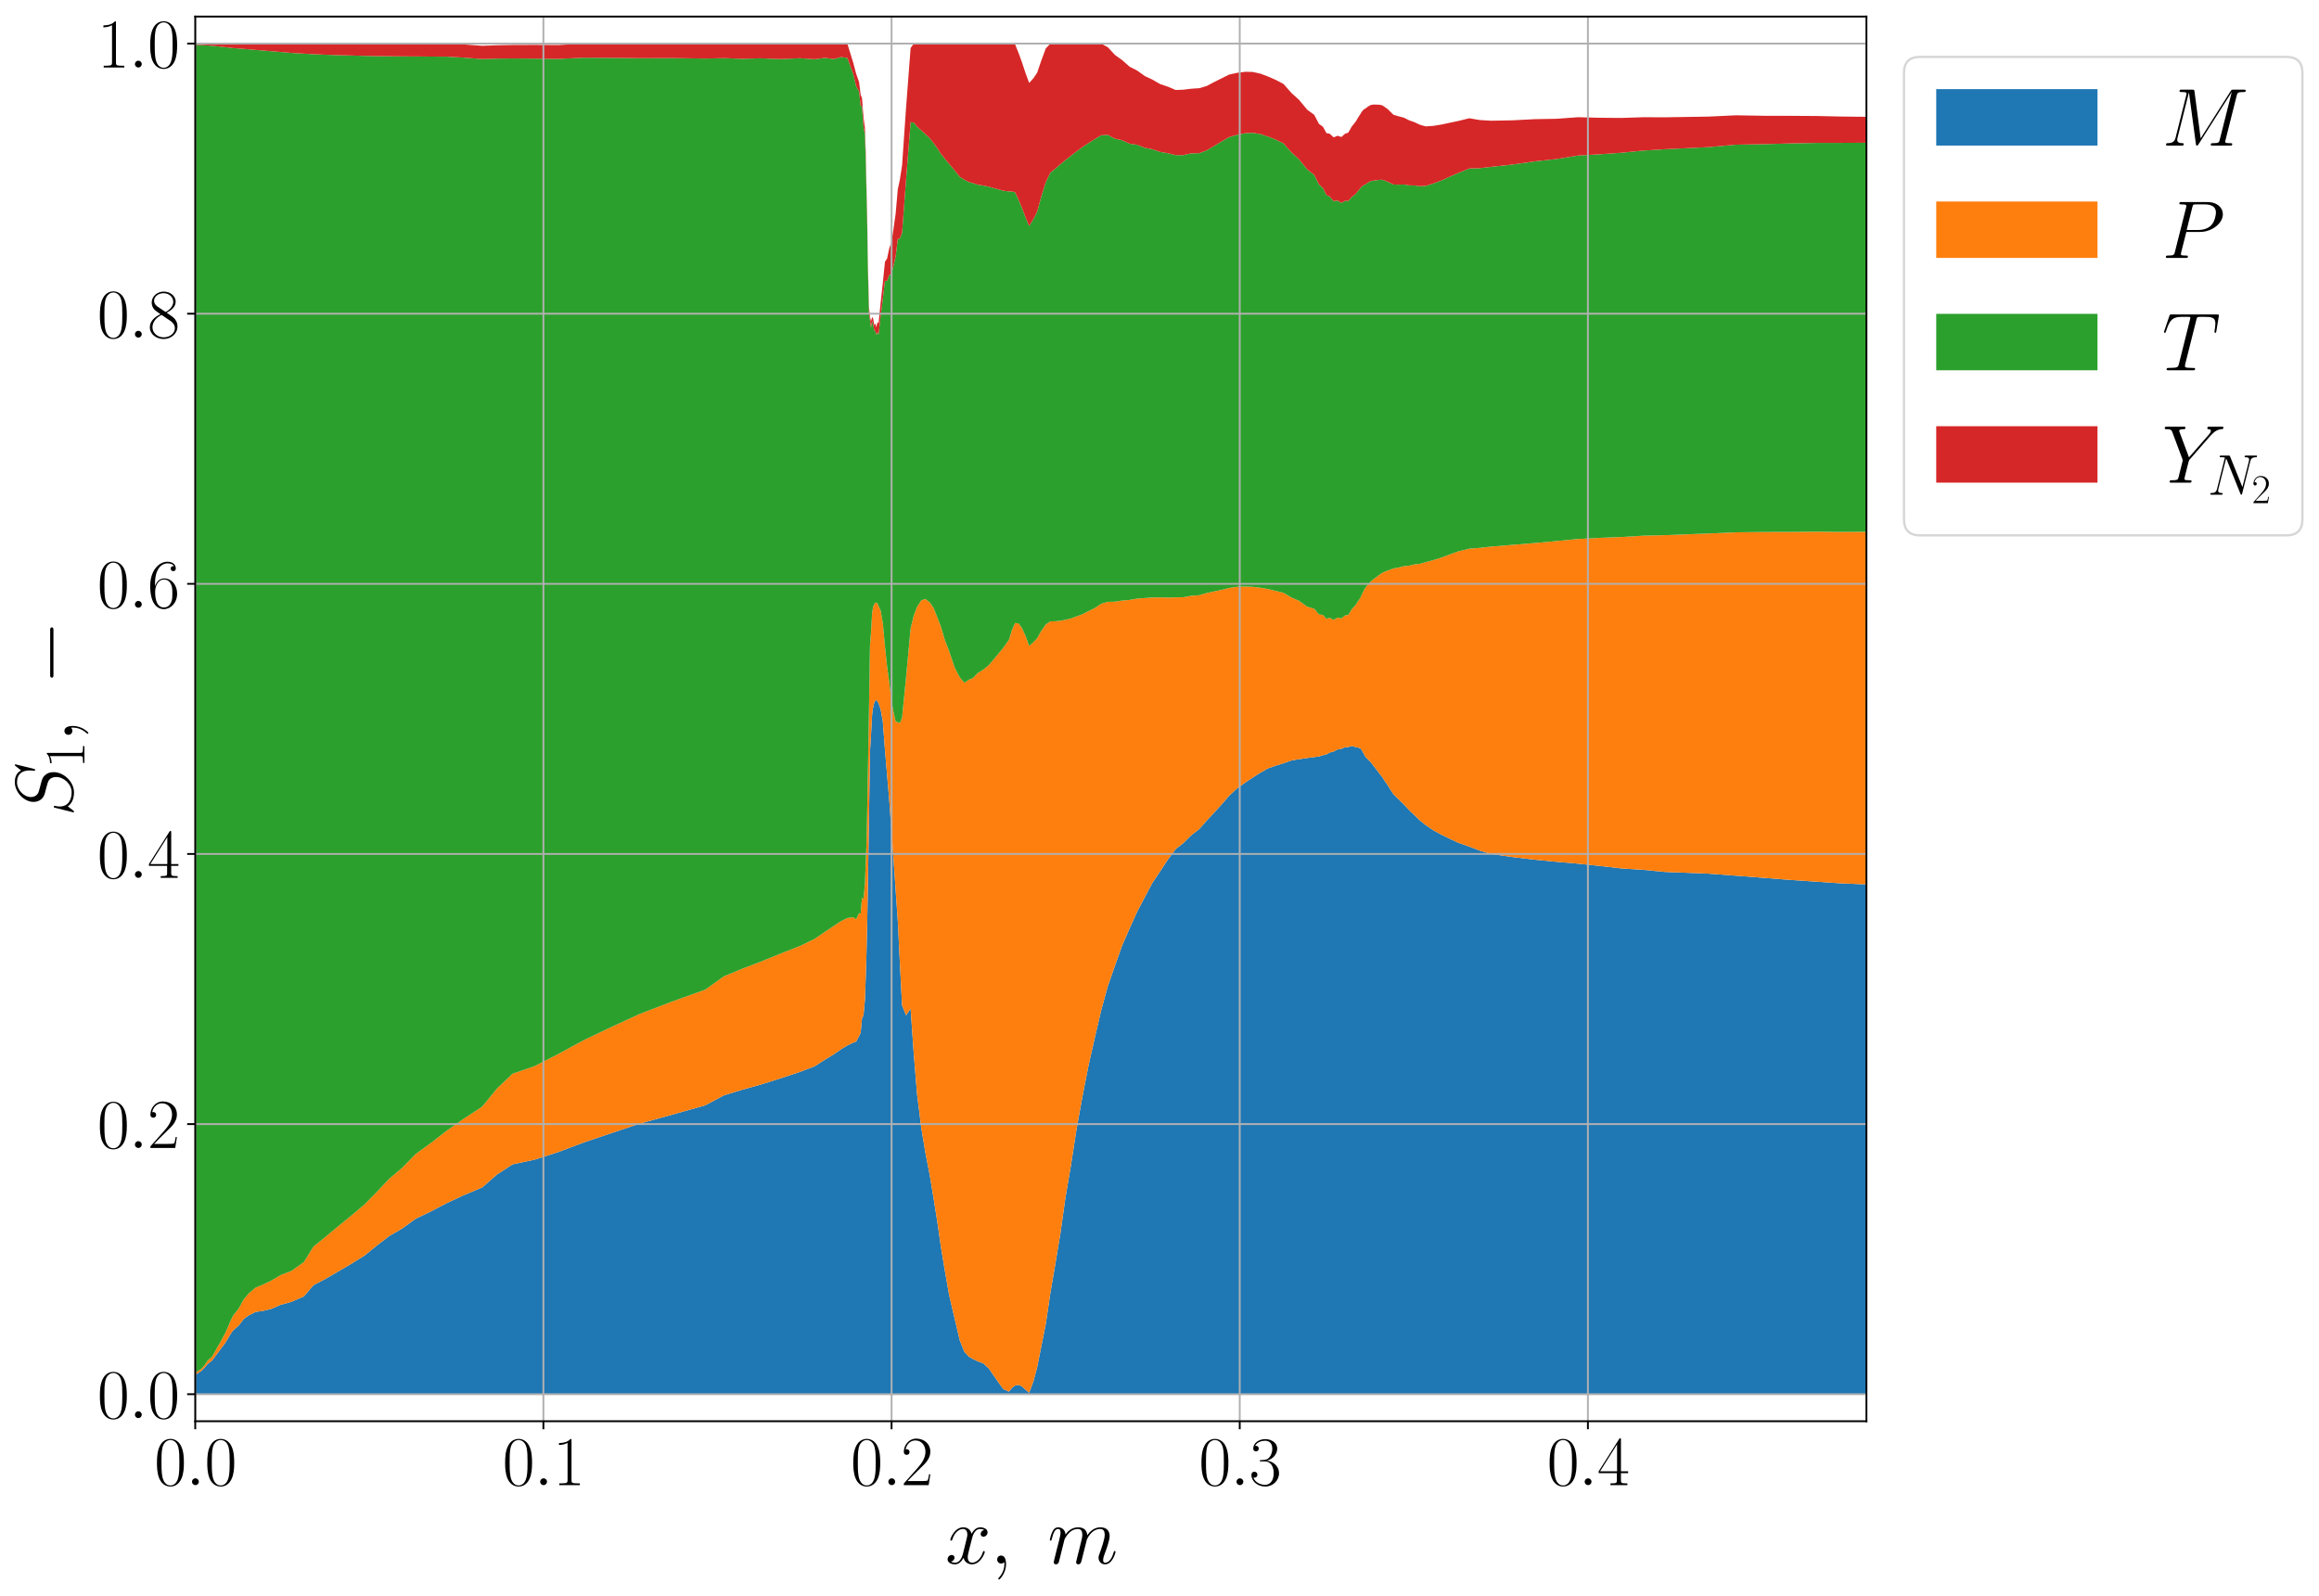 <?xml version="1.0" encoding="utf-8" standalone="no"?>
<!DOCTYPE svg PUBLIC "-//W3C//DTD SVG 1.1//EN"
  "http://www.w3.org/Graphics/SVG/1.1/DTD/svg11.dtd">
<svg xmlns:xlink="http://www.w3.org/1999/xlink" width="1006.58pt" height="692.806pt" viewBox="0 0 1006.58 692.806" xmlns="http://www.w3.org/2000/svg" version="1.1">
 <defs>
  <style type="text/css">*{stroke-linejoin: round; stroke-linecap: butt}</style>
 </defs>
 <g id="figure_1">
  <g id="patch_1">
   <path d="M 0 692.806 
L 1006.58 692.806 
L 1006.58 0 
L 0 0 
z
" style="fill: #ffffff"/>
  </g>
  <g id="axes_1">
   <g id="patch_2">
    <path d="M 84.741 617.04 
L 810.141 617.04 
L 810.141 7.2 
L 84.741 7.2 
z
" style="fill: #ffffff"/>
   </g>
   <g id="PolyCollection_1">
    <path d="M 9.178 604.303 
L 9.178 605.312 
L 29.717 605.312 
L 44.711 605.312 
L 55.657 605.312 
L 63.648 605.312 
L 69.482 605.312 
L 73.741 605.312 
L 76.852 605.312 
L 79.049 605.312 
L 80.785 605.312 
L 82.213 605.312 
L 83.426 605.312 
L 84.741 605.312 
L 87.435 605.312 
L 88.857 605.312 
L 90.13 605.312 
L 92.005 605.312 
L 93.1 605.312 
L 94.171 605.312 
L 95.3 605.312 
L 96.397 605.312 
L 97.579 605.312 
L 98.821 605.312 
L 99.991 605.312 
L 101.274 605.312 
L 103.579 605.312 
L 105.82 605.312 
L 107.98 605.312 
L 110.878 605.312 
L 114.38 605.312 
L 117.772 605.312 
L 121.795 605.312 
L 126.506 605.312 
L 131.895 605.312 
L 136.065 605.312 
L 140.906 605.312 
L 146.343 605.312 
L 152.243 605.312 
L 158.235 605.312 
L 163.693 605.312 
L 168.884 605.312 
L 174.585 605.312 
L 180.463 605.312 
L 186.901 605.312 
L 193.843 605.312 
L 201.294 605.312 
L 209.305 605.312 
L 215.666 605.312 
L 222.461 605.312 
L 232.06 605.312 
L 242.379 605.312 
L 253.443 605.312 
L 265.804 605.312 
L 277.873 605.312 
L 291.48 605.312 
L 306.108 605.312 
L 314.293 605.312 
L 322.043 605.312 
L 330.137 605.312 
L 338.744 605.312 
L 347.241 605.312 
L 353.582 605.312 
L 358.098 605.312 
L 362.016 605.312 
L 365.101 605.312 
L 367.795 605.312 
L 370.34 605.312 
L 371.612 605.312 
L 372.885 605.312 
L 373.578 605.312 
L 374.157 605.312 
L 374.809 605.312 
L 375.43 605.312 
L 375.781 605.312 
L 376.101 605.312 
L 376.426 605.312 
L 376.702 605.312 
L 377.181 605.312 
L 377.63 605.312 
L 378.056 605.312 
L 378.558 605.312 
L 379.001 605.312 
L 379.486 605.312 
L 379.946 605.312 
L 380.414 605.312 
L 380.832 605.312 
L 381.341 605.312 
L 382.269 605.312 
L 383.197 605.312 
L 384.125 605.312 
L 385.053 605.312 
L 385.981 605.312 
L 386.909 605.312 
L 387.837 605.312 
L 388.765 605.312 
L 389.693 605.312 
L 390.578 605.312 
L 391.548 605.312 
L 393.286 605.312 
L 395.26 605.312 
L 396.652 605.312 
L 398.044 605.312 
L 399.899 605.312 
L 401.701 605.312 
L 403.611 605.312 
L 405.29 605.312 
L 406.894 605.312 
L 408.375 605.312 
L 410.106 605.312 
L 411.962 605.312 
L 414.385 605.312 
L 416.601 605.312 
L 418.59 605.312 
L 420.545 605.312 
L 422.367 605.312 
L 424.358 605.312 
L 426.835 605.312 
L 429.23 605.312 
L 431.144 605.312 
L 433.225 605.312 
L 435.488 605.312 
L 437.951 605.312 
L 439.27 605.312 
L 440.632 605.312 
L 442.106 605.312 
L 443.549 605.312 
L 445.156 605.312 
L 446.722 605.312 
L 448.531 605.312 
L 450.174 605.312 
L 451.951 605.312 
L 453.926 605.312 
L 455.933 605.312 
L 458.003 605.312 
L 460.314 605.312 
L 462.426 605.312 
L 464.812 605.312 
L 467.217 605.312 
L 469.76 605.312 
L 472.396 605.312 
L 475.193 605.312 
L 477.975 605.312 
L 480.843 605.312 
L 483.958 605.312 
L 487.025 605.312 
L 490.325 605.312 
L 493.589 605.312 
L 496.978 605.312 
L 500.205 605.312 
L 503.659 605.312 
L 506.947 605.312 
L 510.34 605.312 
L 513.575 605.312 
L 517.021 605.312 
L 520.529 605.312 
L 523.702 605.312 
L 527.248 605.312 
L 530.383 605.312 
L 533.478 605.312 
L 537.063 605.312 
L 540.597 605.312 
L 543.744 605.312 
L 547.1 605.312 
L 550.425 605.312 
L 553.753 605.312 
L 557.106 605.312 
L 560.643 605.312 
L 563.787 605.312 
L 567.417 605.312 
L 570.468 605.312 
L 572.488 605.312 
L 574.235 605.312 
L 575.774 605.312 
L 577.148 605.312 
L 578.894 605.312 
L 580.591 605.312 
L 582.237 605.312 
L 583.829 605.312 
L 585.171 605.312 
L 585.978 605.312 
L 586.689 605.312 
L 587.566 605.312 
L 588.44 605.312 
L 589.393 605.312 
L 590.51 605.312 
L 591.007 605.312 
L 591.537 605.312 
L 592.099 605.312 
L 592.691 605.312 
L 593.837 605.312 
L 595.008 605.312 
L 596.178 605.312 
L 597.438 605.312 
L 598.641 605.312 
L 599.955 605.312 
L 601.139 605.312 
L 602.457 605.312 
L 603.582 605.312 
L 604.862 605.312 
L 607.176 605.312 
L 609.401 605.312 
L 611.628 605.312 
L 613.948 605.312 
L 616.356 605.312 
L 618.846 605.312 
L 622.08 605.312 
L 625.776 605.312 
L 629.203 605.312 
L 632.804 605.312 
L 637.737 605.312 
L 642.249 605.312 
L 647.182 605.312 
L 656.627 605.312 
L 666.073 605.312 
L 675.518 605.312 
L 684.963 605.312 
L 694.409 605.312 
L 703.854 605.312 
L 713.299 605.312 
L 722.744 605.312 
L 741.635 605.312 
L 753.458 605.312 
L 765.819 605.312 
L 777.875 605.312 
L 788.862 605.312 
L 798.307 605.312 
L 807.093 605.312 
L 817.198 605.312 
L 817.198 384.077 
L 817.198 384.077 
L 807.093 383.853 
L 798.307 383.474 
L 788.862 382.824 
L 777.875 382.083 
L 765.819 381.146 
L 753.458 380.196 
L 741.635 379.312 
L 722.744 378.567 
L 713.299 377.656 
L 703.854 377.046 
L 694.409 375.963 
L 684.963 374.971 
L 675.518 374.158 
L 666.073 373.244 
L 656.627 372.117 
L 647.182 370.775 
L 642.249 369.304 
L 637.737 367.554 
L 632.804 365.82 
L 629.203 364.132 
L 625.776 362.472 
L 622.08 360.448 
L 618.846 358.227 
L 616.356 356.239 
L 613.948 353.89 
L 611.628 351.726 
L 609.401 349.294 
L 607.176 347.135 
L 604.862 344.859 
L 603.582 342.96 
L 602.457 341.098 
L 601.139 339.192 
L 599.955 337.34 
L 598.641 335.692 
L 597.438 334.103 
L 596.178 332.481 
L 595.008 330.961 
L 593.837 329.73 
L 592.691 328.623 
L 592.099 327.465 
L 591.537 326.461 
L 591.007 325.577 
L 590.51 324.871 
L 589.393 324.55 
L 588.44 324.387 
L 587.566 324.063 
L 586.689 323.93 
L 585.978 324.068 
L 585.171 324.388 
L 583.829 324.41 
L 582.237 325.099 
L 580.591 325.397 
L 578.894 326.259 
L 577.148 326.742 
L 575.774 327.516 
L 574.235 327.886 
L 572.488 328.437 
L 570.468 328.697 
L 567.417 329.086 
L 563.787 329.645 
L 560.643 330.13 
L 557.106 331.382 
L 553.753 332.433 
L 550.425 333.575 
L 547.1 335.463 
L 543.744 337.605 
L 540.597 339.693 
L 537.063 342.19 
L 533.478 345.513 
L 530.383 349.116 
L 527.248 352.555 
L 523.702 356.351 
L 520.529 359.96 
L 517.021 362.677 
L 513.575 366.094 
L 510.34 368.599 
L 506.947 373.16 
L 503.659 378.184 
L 500.205 383.302 
L 496.978 389.392 
L 493.589 395.83 
L 490.325 403.062 
L 487.025 410.647 
L 483.958 419.258 
L 480.843 428.195 
L 477.975 438.684 
L 475.193 450.574 
L 472.396 462.997 
L 469.76 476.493 
L 467.217 490.638 
L 464.812 506.172 
L 462.426 520.248 
L 460.314 535.224 
L 458.003 549.223 
L 455.933 561.269 
L 453.926 574.826 
L 451.951 584.763 
L 450.174 593.686 
L 448.531 599.818 
L 446.722 604.712 
L 445.156 603.355 
L 443.549 601.915 
L 442.106 601.259 
L 440.632 601.544 
L 439.27 602.539 
L 437.951 604.192 
L 435.488 603.085 
L 433.225 599.958 
L 431.144 596.976 
L 429.23 594.152 
L 426.835 591.951 
L 424.358 591.029 
L 422.367 590.077 
L 420.545 589.025 
L 418.59 586.911 
L 416.601 581.962 
L 414.385 572.523 
L 411.962 562.171 
L 410.106 551.589 
L 408.375 541.111 
L 406.894 530.762 
L 405.29 520.657 
L 403.611 510.46 
L 401.701 500.551 
L 399.899 489.787 
L 398.044 474.907 
L 396.652 457.867 
L 395.26 437.936 
L 393.286 440.815 
L 391.548 436.497 
L 390.578 417.671 
L 389.693 399.758 
L 388.765 386.579 
L 387.837 372.889 
L 386.909 360.561 
L 385.981 347.339 
L 385.053 336.484 
L 384.125 325.5 
L 383.197 313.19 
L 382.269 308.091 
L 381.341 305.287 
L 380.832 304.46 
L 380.414 303.95 
L 379.946 304.174 
L 379.486 304.971 
L 379.001 306.947 
L 378.558 310.105 
L 378.056 319.249 
L 377.63 326.11 
L 377.181 355.092 
L 376.702 384.697 
L 376.426 400.027 
L 376.101 413.998 
L 375.781 424.44 
L 375.43 434.125 
L 374.809 440.877 
L 374.157 442.1 
L 373.578 448.443 
L 372.885 449.849 
L 371.612 452.204 
L 370.34 452.681 
L 367.795 453.908 
L 365.101 455.538 
L 362.016 457.67 
L 358.098 460.052 
L 353.582 462.957 
L 347.241 465.364 
L 338.744 468.194 
L 330.137 470.901 
L 322.043 473.16 
L 314.293 475.531 
L 306.108 479.898 
L 291.48 484.031 
L 277.873 487.776 
L 265.804 491.815 
L 253.443 495.994 
L 242.379 500.159 
L 232.06 503.485 
L 222.461 505.526 
L 215.666 509.978 
L 209.305 515.536 
L 201.294 518.911 
L 193.843 522.395 
L 186.901 526.013 
L 180.463 529.12 
L 174.585 533.36 
L 168.884 536.683 
L 163.693 540.682 
L 158.235 545.102 
L 152.243 548.831 
L 146.343 552.293 
L 140.906 555.449 
L 136.065 557.985 
L 131.895 562.861 
L 126.506 565.209 
L 121.795 566.502 
L 117.772 568.263 
L 114.38 569.084 
L 110.878 569.605 
L 107.98 571.076 
L 105.82 572.625 
L 103.579 575.573 
L 101.274 577.487 
L 99.991 579.279 
L 98.821 581.367 
L 97.579 583.325 
L 96.397 584.839 
L 95.3 586.371 
L 94.171 587.835 
L 93.1 589.29 
L 92.005 590.759 
L 90.13 592.186 
L 88.857 593.755 
L 87.435 595.167 
L 84.741 596.914 
L 83.426 597.926 
L 82.213 598.799 
L 80.785 599.787 
L 79.049 600.66 
L 76.852 601.535 
L 73.741 602.274 
L 69.482 602.893 
L 63.648 603.391 
L 55.657 603.772 
L 44.711 604.043 
L 29.717 604.219 
L 9.178 604.303 
z
" clip-path="url(#pa78479502e)" style="fill: #1f77b4"/>
   </g>
   <g id="PolyCollection_2">
    <path d="M 9.178 603.931 
L 9.178 604.303 
L 29.717 604.219 
L 44.711 604.043 
L 55.657 603.772 
L 63.648 603.391 
L 69.482 602.893 
L 73.741 602.274 
L 76.852 601.535 
L 79.049 600.66 
L 80.785 599.787 
L 82.213 598.799 
L 83.426 597.926 
L 84.741 596.914 
L 87.435 595.167 
L 88.857 593.755 
L 90.13 592.186 
L 92.005 590.759 
L 93.1 589.29 
L 94.171 587.835 
L 95.3 586.371 
L 96.397 584.839 
L 97.579 583.325 
L 98.821 581.367 
L 99.991 579.279 
L 101.274 577.487 
L 103.579 575.573 
L 105.82 572.625 
L 107.98 571.076 
L 110.878 569.605 
L 114.38 569.084 
L 117.772 568.263 
L 121.795 566.502 
L 126.506 565.209 
L 131.895 562.861 
L 136.065 557.985 
L 140.906 555.449 
L 146.343 552.293 
L 152.243 548.831 
L 158.235 545.102 
L 163.693 540.682 
L 168.884 536.683 
L 174.585 533.36 
L 180.463 529.12 
L 186.901 526.013 
L 193.843 522.395 
L 201.294 518.911 
L 209.305 515.536 
L 215.666 509.978 
L 222.461 505.526 
L 232.06 503.485 
L 242.379 500.159 
L 253.443 495.994 
L 265.804 491.815 
L 277.873 487.776 
L 291.48 484.031 
L 306.108 479.898 
L 314.293 475.531 
L 322.043 473.16 
L 330.137 470.901 
L 338.744 468.194 
L 347.241 465.364 
L 353.582 462.957 
L 358.098 460.052 
L 362.016 457.67 
L 365.101 455.538 
L 367.795 453.908 
L 370.34 452.681 
L 371.612 452.204 
L 372.885 449.849 
L 373.578 448.443 
L 374.157 442.1 
L 374.809 440.877 
L 375.43 434.125 
L 375.781 424.44 
L 376.101 413.998 
L 376.426 400.027 
L 376.702 384.697 
L 377.181 355.092 
L 377.63 326.11 
L 378.056 319.249 
L 378.558 310.105 
L 379.001 306.947 
L 379.486 304.971 
L 379.946 304.174 
L 380.414 303.95 
L 380.832 304.46 
L 381.341 305.287 
L 382.269 308.091 
L 383.197 313.19 
L 384.125 325.5 
L 385.053 336.484 
L 385.981 347.339 
L 386.909 360.561 
L 387.837 372.889 
L 388.765 386.579 
L 389.693 399.758 
L 390.578 417.671 
L 391.548 436.497 
L 393.286 440.815 
L 395.26 437.936 
L 396.652 457.867 
L 398.044 474.907 
L 399.899 489.787 
L 401.701 500.551 
L 403.611 510.46 
L 405.29 520.657 
L 406.894 530.762 
L 408.375 541.111 
L 410.106 551.589 
L 411.962 562.171 
L 414.385 572.523 
L 416.601 581.962 
L 418.59 586.911 
L 420.545 589.025 
L 422.367 590.077 
L 424.358 591.029 
L 426.835 591.951 
L 429.23 594.152 
L 431.144 596.976 
L 433.225 599.958 
L 435.488 603.085 
L 437.951 604.192 
L 439.27 602.539 
L 440.632 601.544 
L 442.106 601.259 
L 443.549 601.915 
L 445.156 603.355 
L 446.722 604.712 
L 448.531 599.818 
L 450.174 593.686 
L 451.951 584.763 
L 453.926 574.826 
L 455.933 561.269 
L 458.003 549.223 
L 460.314 535.224 
L 462.426 520.248 
L 464.812 506.172 
L 467.217 490.638 
L 469.76 476.493 
L 472.396 462.997 
L 475.193 450.574 
L 477.975 438.684 
L 480.843 428.195 
L 483.958 419.258 
L 487.025 410.647 
L 490.325 403.062 
L 493.589 395.83 
L 496.978 389.392 
L 500.205 383.302 
L 503.659 378.184 
L 506.947 373.16 
L 510.34 368.599 
L 513.575 366.094 
L 517.021 362.677 
L 520.529 359.96 
L 523.702 356.351 
L 527.248 352.555 
L 530.383 349.116 
L 533.478 345.513 
L 537.063 342.19 
L 540.597 339.693 
L 543.744 337.605 
L 547.1 335.463 
L 550.425 333.575 
L 553.753 332.433 
L 557.106 331.382 
L 560.643 330.13 
L 563.787 329.645 
L 567.417 329.086 
L 570.468 328.697 
L 572.488 328.437 
L 574.235 327.886 
L 575.774 327.516 
L 577.148 326.742 
L 578.894 326.259 
L 580.591 325.397 
L 582.237 325.099 
L 583.829 324.41 
L 585.171 324.388 
L 585.978 324.068 
L 586.689 323.93 
L 587.566 324.063 
L 588.44 324.387 
L 589.393 324.55 
L 590.51 324.871 
L 591.007 325.577 
L 591.537 326.461 
L 592.099 327.465 
L 592.691 328.623 
L 593.837 329.73 
L 595.008 330.961 
L 596.178 332.481 
L 597.438 334.103 
L 598.641 335.692 
L 599.955 337.34 
L 601.139 339.192 
L 602.457 341.098 
L 603.582 342.96 
L 604.862 344.859 
L 607.176 347.135 
L 609.401 349.294 
L 611.628 351.726 
L 613.948 353.89 
L 616.356 356.239 
L 618.846 358.227 
L 622.08 360.448 
L 625.776 362.472 
L 629.203 364.132 
L 632.804 365.82 
L 637.737 367.554 
L 642.249 369.304 
L 647.182 370.775 
L 656.627 372.117 
L 666.073 373.244 
L 675.518 374.158 
L 684.963 374.971 
L 694.409 375.963 
L 703.854 377.046 
L 713.299 377.656 
L 722.744 378.567 
L 741.635 379.312 
L 753.458 380.196 
L 765.819 381.146 
L 777.875 382.083 
L 788.862 382.824 
L 798.307 383.474 
L 807.093 383.853 
L 817.198 384.077 
L 817.198 230.898 
L 817.198 230.898 
L 807.093 230.9 
L 798.307 230.945 
L 788.862 230.851 
L 777.875 230.946 
L 765.819 230.969 
L 753.458 231.117 
L 741.635 231.62 
L 722.744 232.343 
L 713.299 232.581 
L 703.854 233.148 
L 694.409 233.518 
L 684.963 234.001 
L 675.518 234.913 
L 666.073 235.774 
L 656.627 236.547 
L 647.182 237.317 
L 642.249 237.871 
L 637.737 238.216 
L 632.804 239.438 
L 629.203 240.738 
L 625.776 242.051 
L 622.08 243.188 
L 618.846 244.055 
L 616.356 244.775 
L 613.948 245.054 
L 611.628 245.599 
L 609.401 245.815 
L 607.176 246.388 
L 604.862 246.799 
L 603.582 247.229 
L 602.457 247.695 
L 601.139 248.168 
L 599.955 248.718 
L 598.641 249.597 
L 597.438 250.559 
L 596.178 251.465 
L 595.008 252.449 
L 593.837 253.724 
L 592.691 255.078 
L 592.099 256.104 
L 591.537 257.211 
L 591.007 258.34 
L 590.51 259.523 
L 589.393 261.114 
L 588.44 262.645 
L 587.566 263.623 
L 586.689 264.599 
L 585.978 265.802 
L 585.171 267.022 
L 583.829 267.194 
L 582.237 268.501 
L 580.591 268.121 
L 578.894 269.157 
L 577.148 268.202 
L 575.774 268.702 
L 574.235 266.978 
L 572.488 266.746 
L 570.468 264.312 
L 567.417 263.403 
L 563.787 260.805 
L 560.643 259.471 
L 557.106 257.377 
L 553.753 256.548 
L 550.425 255.738 
L 547.1 255.167 
L 543.744 254.774 
L 540.597 254.646 
L 537.063 254.751 
L 533.478 255.27 
L 530.383 256.061 
L 527.248 256.727 
L 523.702 257.495 
L 520.529 258.411 
L 517.021 258.666 
L 513.575 259.298 
L 510.34 259.36 
L 506.947 259.439 
L 503.659 259.377 
L 500.205 259.418 
L 496.978 259.636 
L 493.589 259.886 
L 490.325 260.462 
L 487.025 260.743 
L 483.958 261.22 
L 480.843 261.294 
L 477.975 262.139 
L 475.193 263.995 
L 472.396 265.372 
L 469.76 266.719 
L 467.217 267.652 
L 464.812 268.543 
L 462.426 269.079 
L 460.314 269.512 
L 458.003 269.735 
L 455.933 269.763 
L 453.926 271.116 
L 451.951 273.946 
L 450.174 277.152 
L 448.531 278.851 
L 446.722 280.458 
L 445.156 276.101 
L 443.549 272.595 
L 442.106 270.675 
L 440.632 270.47 
L 439.27 273.486 
L 437.951 277.761 
L 435.488 281.244 
L 433.225 283.992 
L 431.144 286.473 
L 429.23 288.754 
L 426.835 290.726 
L 424.358 292.242 
L 422.367 294.334 
L 420.545 295.133 
L 418.59 296.429 
L 416.601 294.118 
L 414.385 289.844 
L 411.962 282.634 
L 410.106 277.849 
L 408.375 271.957 
L 406.894 268.157 
L 405.29 264.082 
L 403.611 261.559 
L 401.701 260.035 
L 399.899 260.642 
L 398.044 263.515 
L 396.652 267.174 
L 395.26 272.768 
L 393.286 293.982 
L 391.548 311.607 
L 390.578 313.951 
L 389.693 313.534 
L 388.765 313.283 
L 387.837 309.132 
L 386.909 304.139 
L 385.981 296.074 
L 385.053 289.366 
L 384.125 280.625 
L 383.197 270.466 
L 382.269 265.082 
L 381.341 263.15 
L 380.832 261.731 
L 380.414 261.838 
L 379.946 261.546 
L 379.486 262.39 
L 379.001 263.421 
L 378.558 266.001 
L 378.056 274.711 
L 377.63 280.006 
L 377.181 308.589 
L 376.702 336.044 
L 376.426 350.898 
L 376.101 366.235 
L 375.781 374.443 
L 375.43 383.48 
L 374.809 390.604 
L 374.157 389.624 
L 373.578 396.702 
L 372.885 396.423 
L 371.612 399.1 
L 370.34 398.236 
L 367.795 398.569 
L 365.101 399.908 
L 362.016 401.934 
L 358.098 404.551 
L 353.582 407.642 
L 347.241 410.706 
L 338.744 414.041 
L 330.137 417.546 
L 322.043 420.639 
L 314.293 423.841 
L 306.108 429.68 
L 291.48 434.931 
L 277.873 440.133 
L 265.804 445.686 
L 253.443 451.569 
L 242.379 457.578 
L 232.06 462.876 
L 222.461 466.183 
L 215.666 472.667 
L 209.305 480.466 
L 201.294 485.704 
L 193.843 490.955 
L 186.901 496.34 
L 180.463 501.001 
L 174.585 507.001 
L 168.884 511.841 
L 163.693 517.34 
L 158.235 522.934 
L 152.243 527.96 
L 146.343 532.773 
L 140.906 537.303 
L 136.065 541.218 
L 131.895 547.952 
L 126.506 551.786 
L 121.795 553.601 
L 117.772 555.98 
L 114.38 557.608 
L 110.878 559.08 
L 107.98 561.54 
L 105.82 564.106 
L 103.579 568.169 
L 101.274 571.057 
L 99.991 573.595 
L 98.821 576.457 
L 97.579 579.15 
L 96.397 581.283 
L 95.3 583.317 
L 94.171 585.261 
L 93.1 587.186 
L 92.005 589.055 
L 90.13 590.692 
L 88.857 592.609 
L 87.435 594.305 
L 84.741 596.062 
L 83.426 597.182 
L 82.213 598.008 
L 80.785 599.108 
L 79.049 599.954 
L 76.852 600.935 
L 73.741 601.671 
L 69.482 602.383 
L 63.648 602.894 
L 55.657 603.342 
L 44.711 603.628 
L 29.717 603.84 
L 9.178 603.931 
z
" clip-path="url(#pa78479502e)" style="fill: #ff7f0e"/>
   </g>
   <g id="PolyCollection_3">
    <path d="M 9.178 19.008 
L 9.178 603.931 
L 29.717 603.84 
L 44.711 603.628 
L 55.657 603.342 
L 63.648 602.894 
L 69.482 602.383 
L 73.741 601.671 
L 76.852 600.935 
L 79.049 599.954 
L 80.785 599.108 
L 82.213 598.008 
L 83.426 597.182 
L 84.741 596.062 
L 87.435 594.305 
L 88.857 592.609 
L 90.13 590.692 
L 92.005 589.055 
L 93.1 587.186 
L 94.171 585.261 
L 95.3 583.317 
L 96.397 581.283 
L 97.579 579.15 
L 98.821 576.457 
L 99.991 573.595 
L 101.274 571.057 
L 103.579 568.169 
L 105.82 564.106 
L 107.98 561.54 
L 110.878 559.08 
L 114.38 557.608 
L 117.772 555.98 
L 121.795 553.601 
L 126.506 551.786 
L 131.895 547.952 
L 136.065 541.218 
L 140.906 537.303 
L 146.343 532.773 
L 152.243 527.96 
L 158.235 522.934 
L 163.693 517.34 
L 168.884 511.841 
L 174.585 507.001 
L 180.463 501.001 
L 186.901 496.34 
L 193.843 490.955 
L 201.294 485.704 
L 209.305 480.466 
L 215.666 472.667 
L 222.461 466.183 
L 232.06 462.876 
L 242.379 457.578 
L 253.443 451.569 
L 265.804 445.686 
L 277.873 440.133 
L 291.48 434.931 
L 306.108 429.68 
L 314.293 423.841 
L 322.043 420.639 
L 330.137 417.546 
L 338.744 414.041 
L 347.241 410.706 
L 353.582 407.642 
L 358.098 404.551 
L 362.016 401.934 
L 365.101 399.908 
L 367.795 398.569 
L 370.34 398.236 
L 371.612 399.1 
L 372.885 396.423 
L 373.578 396.702 
L 374.157 389.624 
L 374.809 390.604 
L 375.43 383.48 
L 375.781 374.443 
L 376.101 366.235 
L 376.426 350.898 
L 376.702 336.044 
L 377.181 308.589 
L 377.63 280.006 
L 378.056 274.711 
L 378.558 266.001 
L 379.001 263.421 
L 379.486 262.39 
L 379.946 261.546 
L 380.414 261.838 
L 380.832 261.731 
L 381.341 263.15 
L 382.269 265.082 
L 383.197 270.466 
L 384.125 280.625 
L 385.053 289.366 
L 385.981 296.074 
L 386.909 304.139 
L 387.837 309.132 
L 388.765 313.283 
L 389.693 313.534 
L 390.578 313.951 
L 391.548 311.607 
L 393.286 293.982 
L 395.26 272.768 
L 396.652 267.174 
L 398.044 263.515 
L 399.899 260.642 
L 401.701 260.035 
L 403.611 261.559 
L 405.29 264.082 
L 406.894 268.157 
L 408.375 271.957 
L 410.106 277.849 
L 411.962 282.634 
L 414.385 289.844 
L 416.601 294.118 
L 418.59 296.429 
L 420.545 295.133 
L 422.367 294.334 
L 424.358 292.242 
L 426.835 290.726 
L 429.23 288.754 
L 431.144 286.473 
L 433.225 283.992 
L 435.488 281.244 
L 437.951 277.761 
L 439.27 273.486 
L 440.632 270.47 
L 442.106 270.675 
L 443.549 272.595 
L 445.156 276.101 
L 446.722 280.458 
L 448.531 278.851 
L 450.174 277.152 
L 451.951 273.946 
L 453.926 271.116 
L 455.933 269.763 
L 458.003 269.735 
L 460.314 269.512 
L 462.426 269.079 
L 464.812 268.543 
L 467.217 267.652 
L 469.76 266.719 
L 472.396 265.372 
L 475.193 263.995 
L 477.975 262.139 
L 480.843 261.294 
L 483.958 261.22 
L 487.025 260.743 
L 490.325 260.462 
L 493.589 259.886 
L 496.978 259.636 
L 500.205 259.418 
L 503.659 259.377 
L 506.947 259.439 
L 510.34 259.36 
L 513.575 259.298 
L 517.021 258.666 
L 520.529 258.411 
L 523.702 257.495 
L 527.248 256.727 
L 530.383 256.061 
L 533.478 255.27 
L 537.063 254.751 
L 540.597 254.646 
L 543.744 254.774 
L 547.1 255.167 
L 550.425 255.738 
L 553.753 256.548 
L 557.106 257.377 
L 560.643 259.471 
L 563.787 260.805 
L 567.417 263.403 
L 570.468 264.312 
L 572.488 266.746 
L 574.235 266.978 
L 575.774 268.702 
L 577.148 268.202 
L 578.894 269.157 
L 580.591 268.121 
L 582.237 268.501 
L 583.829 267.194 
L 585.171 267.022 
L 585.978 265.802 
L 586.689 264.599 
L 587.566 263.623 
L 588.44 262.645 
L 589.393 261.114 
L 590.51 259.523 
L 591.007 258.34 
L 591.537 257.211 
L 592.099 256.104 
L 592.691 255.078 
L 593.837 253.724 
L 595.008 252.449 
L 596.178 251.465 
L 597.438 250.559 
L 598.641 249.597 
L 599.955 248.718 
L 601.139 248.168 
L 602.457 247.695 
L 603.582 247.229 
L 604.862 246.799 
L 607.176 246.388 
L 609.401 245.815 
L 611.628 245.599 
L 613.948 245.054 
L 616.356 244.775 
L 618.846 244.055 
L 622.08 243.188 
L 625.776 242.051 
L 629.203 240.738 
L 632.804 239.438 
L 637.737 238.216 
L 642.249 237.871 
L 647.182 237.317 
L 656.627 236.547 
L 666.073 235.774 
L 675.518 234.913 
L 684.963 234.001 
L 694.409 233.518 
L 703.854 233.148 
L 713.299 232.581 
L 722.744 232.343 
L 741.635 231.62 
L 753.458 231.117 
L 765.819 230.969 
L 777.875 230.946 
L 788.862 230.851 
L 798.307 230.945 
L 807.093 230.9 
L 817.198 230.898 
L 817.198 61.942 
L 817.198 61.942 
L 807.093 61.985 
L 798.307 62.024 
L 788.862 62.029 
L 777.875 62.242 
L 765.819 62.583 
L 753.458 62.813 
L 741.635 63.875 
L 722.744 64.782 
L 713.299 65.369 
L 703.854 66.318 
L 694.409 66.982 
L 684.963 67.524 
L 675.518 69.053 
L 666.073 70.069 
L 656.627 71.42 
L 647.182 72.446 
L 642.249 73.026 
L 637.737 73.15 
L 632.804 75.174 
L 629.203 76.737 
L 625.776 78.303 
L 622.08 79.69 
L 618.846 80.689 
L 616.356 80.825 
L 613.948 80.514 
L 611.628 80.47 
L 609.401 80.088 
L 607.176 80.175 
L 604.862 80.111 
L 603.582 79.502 
L 602.457 78.937 
L 601.139 78.434 
L 599.955 78.034 
L 598.641 78.091 
L 597.438 78.257 
L 596.178 78.386 
L 595.008 78.633 
L 593.837 79.273 
L 592.691 80.067 
L 592.099 80.282 
L 591.537 80.642 
L 591.007 81.095 
L 590.51 81.644 
L 589.393 83 
L 588.44 84.237 
L 587.566 84.899 
L 586.689 85.541 
L 585.978 86.407 
L 585.171 87.272 
L 583.829 87.194 
L 582.237 88.101 
L 580.591 87.067 
L 578.894 87.315 
L 577.148 85.308 
L 575.774 84.717 
L 574.235 81.616 
L 572.488 80.059 
L 570.468 75.953 
L 567.417 73.567 
L 563.787 69.103 
L 560.643 66.239 
L 557.106 62.249 
L 553.753 60.596 
L 550.425 59.296 
L 547.1 58.206 
L 543.744 57.658 
L 540.597 57.821 
L 537.063 58.482 
L 533.478 59.549 
L 530.383 61.342 
L 527.248 63.243 
L 523.702 65.311 
L 520.529 66.501 
L 517.021 66.591 
L 513.575 67.335 
L 510.34 67.345 
L 506.947 66.524 
L 503.659 65.978 
L 500.205 64.791 
L 496.978 64.18 
L 493.589 62.854 
L 490.325 62.391 
L 487.025 60.87 
L 483.958 60.219 
L 480.843 58.54 
L 477.975 58.728 
L 475.193 60.416 
L 472.396 62.169 
L 469.76 63.941 
L 467.217 65.785 
L 464.812 67.651 
L 462.426 69.498 
L 460.314 71.288 
L 458.003 73.288 
L 455.933 74.946 
L 453.926 79.081 
L 451.951 85.431 
L 450.174 91.936 
L 448.531 95.161 
L 446.722 98.153 
L 445.156 94.41 
L 443.549 90.175 
L 442.106 86.691 
L 440.632 83.499 
L 439.27 83.134 
L 437.951 83.09 
L 435.488 82.799 
L 433.225 82.173 
L 431.144 81.615 
L 429.23 81.045 
L 426.835 80.561 
L 424.358 80.171 
L 422.367 79.522 
L 420.545 79.037 
L 418.59 78.019 
L 416.601 76.786 
L 414.385 74.004 
L 411.962 71.136 
L 410.106 68.907 
L 408.375 66.765 
L 406.894 64.378 
L 405.29 62.212 
L 403.611 60.048 
L 401.701 58.262 
L 399.899 56.614 
L 398.044 54.947 
L 396.652 53.204 
L 395.26 53.05 
L 393.286 77.929 
L 391.548 101.092 
L 390.578 103.524 
L 389.693 103.761 
L 388.765 111.363 
L 387.837 115.322 
L 386.909 118.851 
L 385.981 119.402 
L 385.053 122.061 
L 384.125 121.882 
L 383.197 129.699 
L 382.269 137.119 
L 381.341 145.339 
L 380.832 144.166 
L 380.414 145.409 
L 379.946 143.646 
L 379.486 143.427 
L 379.001 141.1 
L 378.558 139.281 
L 378.056 142.242 
L 377.63 139.222 
L 377.181 136.108 
L 376.702 116.201 
L 376.426 97.882 
L 376.101 83.582 
L 375.781 69.732 
L 375.43 58.327 
L 374.809 55.185 
L 374.157 46.092 
L 373.578 45.966 
L 372.885 39.732 
L 371.612 37.414 
L 370.34 32.06 
L 367.795 25.149 
L 365.101 24.758 
L 362.016 25.62 
L 358.098 25.142 
L 353.582 25.709 
L 347.241 25.29 
L 338.744 25.644 
L 330.137 25.324 
L 322.043 25.534 
L 314.293 25.248 
L 306.108 25.429 
L 291.48 25.214 
L 277.873 25.26 
L 265.804 25.114 
L 253.443 25.055 
L 242.379 25.574 
L 232.06 25.454 
L 222.461 25.385 
L 215.666 25.446 
L 209.305 25.631 
L 201.294 25.02 
L 193.843 24.592 
L 186.901 24.566 
L 180.463 24.504 
L 174.585 24.482 
L 168.884 24.417 
L 163.693 24.378 
L 158.235 24.253 
L 152.243 24.093 
L 146.343 23.942 
L 140.906 23.739 
L 136.065 23.531 
L 131.895 23.297 
L 126.506 22.978 
L 121.795 22.572 
L 117.772 22.246 
L 114.38 21.944 
L 110.878 21.674 
L 107.98 21.41 
L 105.82 21.238 
L 103.579 21.051 
L 101.274 20.892 
L 99.991 20.723 
L 98.821 20.606 
L 97.579 20.451 
L 96.397 20.344 
L 95.3 20.191 
L 94.171 20.09 
L 93.1 19.958 
L 92.005 19.878 
L 90.13 19.729 
L 88.857 19.663 
L 87.435 19.56 
L 84.741 19.469 
L 83.426 19.373 
L 82.213 19.318 
L 80.785 19.244 
L 79.049 19.2 
L 76.852 19.147 
L 73.741 19.116 
L 69.482 19.079 
L 63.648 19.058 
L 55.657 19.035 
L 44.711 19.023 
L 29.717 19.012 
L 9.178 19.008 
z
" clip-path="url(#pa78479502e)" style="fill: #2ca02c"/>
   </g>
   <g id="PolyCollection_4">
    <path d="M 9.178 18.928 
L 9.178 19.008 
L 29.717 19.012 
L 44.711 19.023 
L 55.657 19.035 
L 63.648 19.058 
L 69.482 19.079 
L 73.741 19.116 
L 76.852 19.147 
L 79.049 19.2 
L 80.785 19.244 
L 82.213 19.318 
L 83.426 19.373 
L 84.741 19.469 
L 87.435 19.56 
L 88.857 19.663 
L 90.13 19.729 
L 92.005 19.878 
L 93.1 19.958 
L 94.171 20.09 
L 95.3 20.191 
L 96.397 20.344 
L 97.579 20.451 
L 98.821 20.606 
L 99.991 20.723 
L 101.274 20.892 
L 103.579 21.051 
L 105.82 21.238 
L 107.98 21.41 
L 110.878 21.674 
L 114.38 21.944 
L 117.772 22.246 
L 121.795 22.572 
L 126.506 22.978 
L 131.895 23.297 
L 136.065 23.531 
L 140.906 23.739 
L 146.343 23.942 
L 152.243 24.093 
L 158.235 24.253 
L 163.693 24.378 
L 168.884 24.417 
L 174.585 24.482 
L 180.463 24.504 
L 186.901 24.566 
L 193.843 24.592 
L 201.294 25.02 
L 209.305 25.631 
L 215.666 25.446 
L 222.461 25.385 
L 232.06 25.454 
L 242.379 25.574 
L 253.443 25.055 
L 265.804 25.114 
L 277.873 25.26 
L 291.48 25.214 
L 306.108 25.429 
L 314.293 25.248 
L 322.043 25.534 
L 330.137 25.324 
L 338.744 25.644 
L 347.241 25.29 
L 353.582 25.709 
L 358.098 25.142 
L 362.016 25.62 
L 365.101 24.758 
L 367.795 25.149 
L 370.34 32.06 
L 371.612 37.414 
L 372.885 39.732 
L 373.578 45.966 
L 374.157 46.092 
L 374.809 55.185 
L 375.43 58.327 
L 375.781 69.732 
L 376.101 83.582 
L 376.426 97.882 
L 376.702 116.201 
L 377.181 136.108 
L 377.63 139.222 
L 378.056 142.242 
L 378.558 139.281 
L 379.001 141.1 
L 379.486 143.427 
L 379.946 143.646 
L 380.414 145.409 
L 380.832 144.166 
L 381.341 145.339 
L 382.269 137.119 
L 383.197 129.699 
L 384.125 121.882 
L 385.053 122.061 
L 385.981 119.402 
L 386.909 118.851 
L 387.837 115.322 
L 388.765 111.363 
L 389.693 103.761 
L 390.578 103.524 
L 391.548 101.092 
L 393.286 77.929 
L 395.26 53.05 
L 396.652 53.204 
L 398.044 54.947 
L 399.899 56.614 
L 401.701 58.262 
L 403.611 60.048 
L 405.29 62.212 
L 406.894 64.378 
L 408.375 66.765 
L 410.106 68.907 
L 411.962 71.136 
L 414.385 74.004 
L 416.601 76.786 
L 418.59 78.019 
L 420.545 79.037 
L 422.367 79.522 
L 424.358 80.171 
L 426.835 80.561 
L 429.23 81.045 
L 431.144 81.615 
L 433.225 82.173 
L 435.488 82.799 
L 437.951 83.09 
L 439.27 83.134 
L 440.632 83.499 
L 442.106 86.691 
L 443.549 90.175 
L 445.156 94.41 
L 446.722 98.153 
L 448.531 95.161 
L 450.174 91.936 
L 451.951 85.431 
L 453.926 79.081 
L 455.933 74.946 
L 458.003 73.288 
L 460.314 71.288 
L 462.426 69.498 
L 464.812 67.651 
L 467.217 65.785 
L 469.76 63.941 
L 472.396 62.169 
L 475.193 60.416 
L 477.975 58.728 
L 480.843 58.54 
L 483.958 60.219 
L 487.025 60.87 
L 490.325 62.391 
L 493.589 62.854 
L 496.978 64.18 
L 500.205 64.791 
L 503.659 65.978 
L 506.947 66.524 
L 510.34 67.345 
L 513.575 67.335 
L 517.021 66.591 
L 520.529 66.501 
L 523.702 65.311 
L 527.248 63.243 
L 530.383 61.342 
L 533.478 59.549 
L 537.063 58.482 
L 540.597 57.821 
L 543.744 57.658 
L 547.1 58.206 
L 550.425 59.296 
L 553.753 60.596 
L 557.106 62.249 
L 560.643 66.239 
L 563.787 69.103 
L 567.417 73.567 
L 570.468 75.953 
L 572.488 80.059 
L 574.235 81.616 
L 575.774 84.717 
L 577.148 85.308 
L 578.894 87.315 
L 580.591 87.067 
L 582.237 88.101 
L 583.829 87.194 
L 585.171 87.272 
L 585.978 86.407 
L 586.689 85.541 
L 587.566 84.899 
L 588.44 84.237 
L 589.393 83 
L 590.51 81.644 
L 591.007 81.095 
L 591.537 80.642 
L 592.099 80.282 
L 592.691 80.067 
L 593.837 79.273 
L 595.008 78.633 
L 596.178 78.386 
L 597.438 78.257 
L 598.641 78.091 
L 599.955 78.034 
L 601.139 78.434 
L 602.457 78.937 
L 603.582 79.502 
L 604.862 80.111 
L 607.176 80.175 
L 609.401 80.088 
L 611.628 80.47 
L 613.948 80.514 
L 616.356 80.825 
L 618.846 80.689 
L 622.08 79.69 
L 625.776 78.303 
L 629.203 76.737 
L 632.804 75.174 
L 637.737 73.15 
L 642.249 73.026 
L 647.182 72.446 
L 656.627 71.42 
L 666.073 70.069 
L 675.518 69.053 
L 684.963 67.524 
L 694.409 66.982 
L 703.854 66.318 
L 713.299 65.369 
L 722.744 64.782 
L 741.635 63.875 
L 753.458 62.813 
L 765.819 62.583 
L 777.875 62.242 
L 788.862 62.029 
L 798.307 62.024 
L 807.093 61.985 
L 817.198 61.942 
L 817.198 50.718 
L 817.198 50.718 
L 807.093 50.687 
L 798.307 50.578 
L 788.862 50.367 
L 777.875 50.29 
L 765.819 50.267 
L 753.458 50.059 
L 741.635 50.62 
L 722.744 50.928 
L 713.299 50.89 
L 703.854 51.205 
L 694.409 51.129 
L 684.963 50.89 
L 675.518 51.573 
L 666.073 51.739 
L 656.627 52.234 
L 647.182 52.414 
L 642.249 52.109 
L 637.737 51.344 
L 632.804 52.563 
L 629.203 53.311 
L 625.776 54.054 
L 622.08 54.657 
L 618.846 54.873 
L 616.356 54.171 
L 613.948 53.048 
L 611.628 52.223 
L 609.401 51.105 
L 607.176 50.51 
L 604.862 49.83 
L 603.582 48.598 
L 602.457 47.475 
L 601.139 46.504 
L 599.955 45.71 
L 598.641 45.466 
L 597.438 45.407 
L 596.178 45.4 
L 595.008 45.58 
L 593.837 46.232 
L 592.691 47.105 
L 592.099 47.43 
L 591.537 47.961 
L 591.007 48.642 
L 590.51 49.468 
L 589.393 51.197 
L 588.44 52.826 
L 587.566 53.913 
L 586.689 54.994 
L 585.978 56.301 
L 585.171 57.616 
L 583.829 58.065 
L 582.237 59.481 
L 580.591 58.931 
L 578.894 59.629 
L 577.148 58.033 
L 575.774 57.814 
L 574.235 55.039 
L 572.488 53.756 
L 570.468 49.87 
L 567.417 47.638 
L 563.787 43.268 
L 560.643 40.447 
L 557.106 36.446 
L 553.753 34.68 
L 550.425 33.239 
L 547.1 31.974 
L 543.744 31.234 
L 540.597 31.168 
L 537.063 31.604 
L 533.478 32.387 
L 530.383 33.953 
L 527.248 35.494 
L 523.702 37.37 
L 520.529 38.291 
L 517.021 38.522 
L 513.575 38.942 
L 510.34 39.076 
L 506.947 37.64 
L 503.659 36.548 
L 500.205 34.562 
L 496.978 33.057 
L 493.589 30.633 
L 490.325 28.968 
L 487.025 26.056 
L 483.958 23.855 
L 480.843 20.489 
L 477.975 18.928 
L 475.193 18.928 
L 472.396 18.928 
L 469.76 18.928 
L 467.217 18.928 
L 464.812 18.928 
L 462.426 18.928 
L 460.314 18.928 
L 458.003 18.928 
L 455.933 18.928 
L 453.926 21.029 
L 451.951 26.401 
L 450.174 31.599 
L 448.531 34.017 
L 446.722 35.999 
L 445.156 31.771 
L 443.549 26.917 
L 442.106 22.975 
L 440.632 19.298 
L 439.27 18.928 
L 437.951 18.928 
L 435.488 18.928 
L 433.225 18.928 
L 431.144 18.928 
L 429.23 18.928 
L 426.835 18.928 
L 424.358 18.928 
L 422.367 18.928 
L 420.545 18.928 
L 418.59 18.928 
L 416.601 18.928 
L 414.385 18.928 
L 411.962 18.928 
L 410.106 18.928 
L 408.375 18.928 
L 406.894 18.928 
L 405.29 18.928 
L 403.611 18.928 
L 401.701 18.928 
L 399.899 18.928 
L 398.044 18.928 
L 396.652 18.928 
L 395.26 20.836 
L 393.286 46.713 
L 391.548 71.859 
L 390.578 78.057 
L 389.693 82.175 
L 388.765 92.745 
L 387.837 99.342 
L 386.909 105.188 
L 385.981 107.786 
L 385.053 112.25 
L 384.125 113.634 
L 383.197 122.777 
L 382.269 131.221 
L 381.341 140.344 
L 380.832 139.851 
L 380.414 142.159 
L 379.946 140.397 
L 379.486 141.26 
L 379.001 138.332 
L 378.558 137.624 
L 378.056 139.525 
L 377.63 137.492 
L 377.181 133.05 
L 376.702 114.004 
L 376.426 94.485 
L 376.101 81.038 
L 375.781 65.957 
L 375.43 55.455 
L 374.809 50.912 
L 374.157 42.559 
L 373.578 41.149 
L 372.885 35.608 
L 371.612 32.001 
L 370.34 27.212 
L 367.795 18.928 
L 365.101 18.928 
L 362.016 18.928 
L 358.098 18.928 
L 353.582 18.928 
L 347.241 18.928 
L 338.744 18.928 
L 330.137 18.928 
L 322.043 18.928 
L 314.293 18.928 
L 306.108 18.928 
L 291.48 18.928 
L 277.873 18.928 
L 265.804 18.928 
L 253.443 18.928 
L 242.379 19.552 
L 232.06 19.492 
L 222.461 19.523 
L 215.666 19.641 
L 209.305 19.874 
L 201.294 19.294 
L 193.843 18.928 
L 186.901 18.928 
L 180.463 18.928 
L 174.585 18.928 
L 168.884 18.928 
L 163.693 18.928 
L 158.235 18.928 
L 152.243 18.928 
L 146.343 18.928 
L 140.906 18.928 
L 136.065 18.928 
L 131.895 18.928 
L 126.506 18.928 
L 121.795 18.928 
L 117.772 18.928 
L 114.38 18.928 
L 110.878 18.928 
L 107.98 18.928 
L 105.82 18.928 
L 103.579 18.928 
L 101.274 18.928 
L 99.991 18.928 
L 98.821 18.928 
L 97.579 18.928 
L 96.397 18.928 
L 95.3 18.928 
L 94.171 18.928 
L 93.1 18.928 
L 92.005 18.928 
L 90.13 18.928 
L 88.857 18.928 
L 87.435 18.928 
L 84.741 18.928 
L 83.426 18.928 
L 82.213 18.928 
L 80.785 18.928 
L 79.049 18.928 
L 76.852 18.928 
L 73.741 18.928 
L 69.482 18.928 
L 63.648 18.928 
L 55.657 18.928 
L 44.711 18.928 
L 29.717 18.928 
L 9.178 18.928 
z
" clip-path="url(#pa78479502e)" style="fill: #d62728"/>
   </g>
   <g id="matplotlib.axis_1">
    <g id="xtick_1">
     <g id="line2d_1">
      <path d="M 84.741 617.04 
L 84.741 7.2 
" clip-path="url(#pa78479502e)" style="fill: none; stroke: #b0b0b0; stroke-width: 0.8; stroke-linecap: square"/>
     </g>
     <g id="line2d_2">
      <defs>
       <path id="mcd1ae6d585" d="M 0 0 
L 0 3.5 
" style="stroke: #000000; stroke-width: 0.8"/>
      </defs>
      <g>
       <use xlink:href="#mcd1ae6d585" x="84.741" y="617.04" style="stroke: #000000; stroke-width: 0.8"/>
      </g>
     </g>
     <g id="text_1">
      <!-- $\mathdefault{0.0}$ -->
      <g transform="translate(66.969 644.795) scale(0.3 -0.3)">
       <defs>
        <path id="CMR17-30" d="M 2688 2025 
C 2688 2416 2682 3080 2413 3591 
C 2176 4039 1798 4198 1466 4198 
C 1158 4198 768 4058 525 3597 
C 269 3118 243 2524 243 2025 
C 243 1661 250 1106 448 619 
C 723 -39 1216 -128 1466 -128 
C 1760 -128 2208 -7 2470 600 
C 2662 1042 2688 1559 2688 2025 
z
M 1466 -26 
C 1056 -26 813 325 723 812 
C 653 1188 653 1738 653 2096 
C 653 2588 653 2997 736 3387 
C 858 3929 1216 4096 1466 4096 
C 1728 4096 2067 3923 2189 3400 
C 2272 3036 2278 2607 2278 2096 
C 2278 1680 2278 1169 2202 792 
C 2067 95 1690 -26 1466 -26 
z
" transform="scale(0.016)"/>
        <path id="CMMI12-3a" d="M 1178 307 
C 1178 492 1024 619 870 619 
C 685 619 557 466 557 313 
C 557 128 710 0 864 0 
C 1050 0 1178 153 1178 307 
z
" transform="scale(0.016)"/>
       </defs>
       <use xlink:href="#CMR17-30" transform="scale(0.996)"/>
       <use xlink:href="#CMMI12-3a" transform="translate(45.69 0) scale(0.996)"/>
       <use xlink:href="#CMR17-30" transform="translate(72.788 0) scale(0.996)"/>
      </g>
     </g>
    </g>
    <g id="xtick_2">
     <g id="line2d_3">
      <path d="M 235.866 617.04 
L 235.866 7.2 
" clip-path="url(#pa78479502e)" style="fill: none; stroke: #b0b0b0; stroke-width: 0.8; stroke-linecap: square"/>
     </g>
     <g id="line2d_4">
      <g>
       <use xlink:href="#mcd1ae6d585" x="235.866" y="617.04" style="stroke: #000000; stroke-width: 0.8"/>
      </g>
     </g>
     <g id="text_2">
      <!-- $\mathdefault{0.1}$ -->
      <g transform="translate(218.094 644.795) scale(0.3 -0.3)">
       <defs>
        <path id="CMR17-31" d="M 1702 4058 
C 1702 4192 1696 4192 1606 4192 
C 1357 3916 979 3827 621 3827 
C 602 3827 570 3827 563 3808 
C 557 3795 557 3782 557 3648 
C 755 3648 1088 3686 1344 3839 
L 1344 461 
C 1344 236 1331 160 781 160 
L 589 160 
L 589 0 
C 896 0 1216 0 1523 0 
C 1830 0 2150 0 2458 0 
L 2458 160 
L 2266 160 
C 1715 160 1702 230 1702 458 
L 1702 4058 
z
" transform="scale(0.016)"/>
       </defs>
       <use xlink:href="#CMR17-30" transform="scale(0.996)"/>
       <use xlink:href="#CMMI12-3a" transform="translate(45.69 0) scale(0.996)"/>
       <use xlink:href="#CMR17-31" transform="translate(72.788 0) scale(0.996)"/>
      </g>
     </g>
    </g>
    <g id="xtick_3">
     <g id="line2d_5">
      <path d="M 386.991 617.04 
L 386.991 7.2 
" clip-path="url(#pa78479502e)" style="fill: none; stroke: #b0b0b0; stroke-width: 0.8; stroke-linecap: square"/>
     </g>
     <g id="line2d_6">
      <g>
       <use xlink:href="#mcd1ae6d585" x="386.991" y="617.04" style="stroke: #000000; stroke-width: 0.8"/>
      </g>
     </g>
     <g id="text_3">
      <!-- $\mathdefault{0.2}$ -->
      <g transform="translate(369.219 644.795) scale(0.3 -0.3)">
       <defs>
        <path id="CMR17-32" d="M 2669 989 
L 2554 989 
C 2490 536 2438 459 2413 420 
C 2381 369 1920 369 1830 369 
L 602 369 
C 832 619 1280 1072 1824 1597 
C 2214 1967 2669 2402 2669 3035 
C 2669 3790 2067 4224 1395 4224 
C 691 4224 262 3604 262 3030 
C 262 2780 448 2748 525 2748 
C 589 2748 781 2787 781 3010 
C 781 3207 614 3264 525 3264 
C 486 3264 448 3258 422 3245 
C 544 3790 915 4058 1306 4058 
C 1862 4058 2227 3617 2227 3035 
C 2227 2479 1901 2000 1536 1584 
L 262 146 
L 262 0 
L 2515 0 
L 2669 989 
z
" transform="scale(0.016)"/>
       </defs>
       <use xlink:href="#CMR17-30" transform="scale(0.996)"/>
       <use xlink:href="#CMMI12-3a" transform="translate(45.69 0) scale(0.996)"/>
       <use xlink:href="#CMR17-32" transform="translate(72.788 0) scale(0.996)"/>
      </g>
     </g>
    </g>
    <g id="xtick_4">
     <g id="line2d_7">
      <path d="M 538.116 617.04 
L 538.116 7.2 
" clip-path="url(#pa78479502e)" style="fill: none; stroke: #b0b0b0; stroke-width: 0.8; stroke-linecap: square"/>
     </g>
     <g id="line2d_8">
      <g>
       <use xlink:href="#mcd1ae6d585" x="538.116" y="617.04" style="stroke: #000000; stroke-width: 0.8"/>
      </g>
     </g>
     <g id="text_4">
      <!-- $\mathdefault{0.3}$ -->
      <g transform="translate(520.344 644.795) scale(0.3 -0.3)">
       <defs>
        <path id="CMR17-33" d="M 1414 2157 
C 1984 2157 2234 1662 2234 1090 
C 2234 320 1824 25 1453 25 
C 1114 25 563 194 390 693 
C 422 680 454 680 486 680 
C 640 680 755 782 755 948 
C 755 1133 614 1216 486 1216 
C 378 1216 211 1165 211 926 
C 211 335 787 -128 1466 -128 
C 2176 -128 2720 430 2720 1085 
C 2720 1707 2208 2157 1600 2227 
C 2086 2328 2554 2756 2554 3329 
C 2554 3820 2048 4179 1472 4179 
C 890 4179 378 3829 378 3329 
C 378 3110 544 3072 627 3072 
C 762 3072 877 3155 877 3321 
C 877 3486 762 3569 627 3569 
C 602 3569 570 3569 544 3557 
C 730 3959 1235 4032 1459 4032 
C 1683 4032 2106 3925 2106 3320 
C 2106 3143 2080 2828 1862 2550 
C 1670 2304 1453 2304 1242 2284 
C 1210 2284 1062 2269 1037 2269 
C 992 2263 966 2257 966 2208 
C 966 2163 973 2157 1101 2157 
L 1414 2157 
z
" transform="scale(0.016)"/>
       </defs>
       <use xlink:href="#CMR17-30" transform="scale(0.996)"/>
       <use xlink:href="#CMMI12-3a" transform="translate(45.69 0) scale(0.996)"/>
       <use xlink:href="#CMR17-33" transform="translate(72.788 0) scale(0.996)"/>
      </g>
     </g>
    </g>
    <g id="xtick_5">
     <g id="line2d_9">
      <path d="M 689.241 617.04 
L 689.241 7.2 
" clip-path="url(#pa78479502e)" style="fill: none; stroke: #b0b0b0; stroke-width: 0.8; stroke-linecap: square"/>
     </g>
     <g id="line2d_10">
      <g>
       <use xlink:href="#mcd1ae6d585" x="689.241" y="617.04" style="stroke: #000000; stroke-width: 0.8"/>
      </g>
     </g>
     <g id="text_5">
      <!-- $\mathdefault{0.4}$ -->
      <g transform="translate(671.469 644.795) scale(0.3 -0.3)">
       <defs>
        <path id="CMR17-34" d="M 2150 4122 
C 2150 4256 2144 4256 2029 4256 
L 128 1254 
L 128 1088 
L 1779 1088 
L 1779 457 
C 1779 224 1766 160 1318 160 
L 1197 160 
L 1197 0 
C 1402 0 1747 0 1965 0 
C 2182 0 2528 0 2733 0 
L 2733 160 
L 2611 160 
C 2163 160 2150 224 2150 457 
L 2150 1088 
L 2803 1088 
L 2803 1254 
L 2150 1254 
L 2150 4122 
z
M 1798 3703 
L 1798 1254 
L 256 1254 
L 1798 3703 
z
" transform="scale(0.016)"/>
       </defs>
       <use xlink:href="#CMR17-30" transform="scale(0.996)"/>
       <use xlink:href="#CMMI12-3a" transform="translate(45.69 0) scale(0.996)"/>
       <use xlink:href="#CMR17-34" transform="translate(72.788 0) scale(0.996)"/>
      </g>
     </g>
    </g>
    <g id="text_6">
     <!-- $x, \; m $ -->
     <g transform="translate(410.317 678.824) scale(0.35 -0.35)">
      <defs>
       <path id="CMMI12-78" d="M 3034 2606 
C 2829 2567 2752 2414 2752 2293 
C 2752 2139 2874 2088 2963 2088 
C 3155 2088 3290 2254 3290 2427 
C 3290 2695 2982 2816 2714 2816 
C 2323 2816 2106 2433 2048 2312 
C 1901 2816 1504 2816 1389 2816 
C 736 2816 390 1980 390 1839 
C 390 1814 416 1782 461 1782 
C 512 1782 525 1820 538 1846 
C 755 2555 1184 2689 1370 2689 
C 1658 2689 1715 2420 1715 2267 
C 1715 2127 1677 1980 1600 1673 
L 1382 798 
C 1286 415 1101 64 762 64 
C 730 64 570 64 435 147 
C 666 192 717 383 717 460 
C 717 588 621 664 499 664 
C 346 664 179 530 179 326 
C 179 57 480 -64 755 -64 
C 1062 -64 1280 179 1414 441 
C 1517 64 1837 -64 2074 -64 
C 2726 -64 3072 773 3072 913 
C 3072 945 3046 971 3008 971 
C 2950 971 2944 939 2925 888 
C 2752 326 2381 64 2093 64 
C 1869 64 1747 230 1747 492 
C 1747 632 1773 734 1875 1156 
L 2099 2024 
C 2195 2408 2413 2689 2707 2689 
C 2720 2689 2899 2689 3034 2606 
z
" transform="scale(0.016)"/>
       <path id="CMMI12-3b" d="M 1248 -31 
C 1248 343 1126 619 864 619 
C 659 619 557 453 557 313 
C 557 172 653 0 870 0 
C 954 0 1024 26 1082 83 
C 1094 96 1101 96 1107 96 
C 1120 96 1120 5 1120 -27 
C 1120 -240 1082 -659 710 -1080 
C 640 -1157 640 -1170 640 -1183 
C 640 -1216 672 -1248 704 -1248 
C 755 -1248 1248 -771 1248 -31 
z
" transform="scale(0.016)"/>
       <path id="CMMI12-6d" d="M 1318 1871 
C 1331 1910 1491 2229 1728 2433 
C 1894 2586 2112 2689 2362 2689 
C 2618 2689 2707 2497 2707 2242 
C 2707 2203 2707 2076 2630 1775 
L 2470 1118 
C 2419 926 2298 453 2285 383 
C 2259 287 2221 121 2221 96 
C 2221 6 2291 -64 2387 -64 
C 2579 -64 2611 83 2669 313 
L 3053 1839 
C 3066 1890 3398 2689 4102 2689 
C 4358 2689 4448 2497 4448 2242 
C 4448 1884 4198 1188 4058 805 
C 4000 651 3968 568 3968 453 
C 3968 166 4166 -64 4474 -64 
C 5069 -64 5293 875 5293 913 
C 5293 945 5267 971 5229 971 
C 5171 971 5165 952 5133 843 
C 4986 332 4749 64 4493 64 
C 4429 64 4326 64 4326 269 
C 4326 436 4403 640 4429 710 
C 4544 1018 4832 1773 4832 2145 
C 4832 2528 4608 2816 4122 2816 
C 3693 2816 3347 2574 3091 2197 
C 3072 2542 2861 2816 2381 2816 
C 1811 2816 1510 2415 1395 2255 
C 1376 2618 1114 2816 832 2816 
C 646 2816 499 2727 378 2484 
C 262 2254 173 1865 173 1839 
C 173 1814 198 1782 243 1782 
C 294 1782 301 1788 339 1935 
C 435 2312 557 2689 813 2689 
C 960 2689 1011 2586 1011 2395 
C 1011 2254 947 2005 902 1807 
L 723 1118 
C 698 996 627 709 595 594 
C 550 428 480 128 480 96 
C 480 6 550 -64 646 -64 
C 723 -64 813 -26 864 70 
C 877 102 934 326 966 453 
L 1107 1028 
L 1318 1871 
z
" transform="scale(0.016)"/>
      </defs>
      <use xlink:href="#CMMI12-78" transform="scale(0.996)"/>
      <use xlink:href="#CMMI12-3b" transform="translate(55.434 0) scale(0.996)"/>
      <use xlink:href="#CMMI12-6d" transform="translate(126.81 0) scale(0.996)"/>
     </g>
    </g>
   </g>
   <g id="matplotlib.axis_2">
    <g id="ytick_1">
     <g id="line2d_11">
      <path d="M 84.741 605.312 
L 810.141 605.312 
" clip-path="url(#pa78479502e)" style="fill: none; stroke: #b0b0b0; stroke-width: 0.8; stroke-linecap: square"/>
     </g>
     <g id="line2d_12">
      <defs>
       <path id="m4afcb2fd5d" d="M 0 0 
L -3.5 0 
" style="stroke: #000000; stroke-width: 0.8"/>
      </defs>
      <g>
       <use xlink:href="#m4afcb2fd5d" x="84.741" y="605.312" style="stroke: #000000; stroke-width: 0.8"/>
      </g>
     </g>
     <g id="text_7">
      <!-- $\mathdefault{0.0}$ -->
      <g transform="translate(42.197 615.69) scale(0.3 -0.3)">
       <use xlink:href="#CMR17-30" transform="scale(0.996)"/>
       <use xlink:href="#CMMI12-3a" transform="translate(45.69 0) scale(0.996)"/>
       <use xlink:href="#CMR17-30" transform="translate(72.788 0) scale(0.996)"/>
      </g>
     </g>
    </g>
    <g id="ytick_2">
     <g id="line2d_13">
      <path d="M 84.741 488.035 
L 810.141 488.035 
" clip-path="url(#pa78479502e)" style="fill: none; stroke: #b0b0b0; stroke-width: 0.8; stroke-linecap: square"/>
     </g>
     <g id="line2d_14">
      <g>
       <use xlink:href="#m4afcb2fd5d" x="84.741" y="488.035" style="stroke: #000000; stroke-width: 0.8"/>
      </g>
     </g>
     <g id="text_8">
      <!-- $\mathdefault{0.2}$ -->
      <g transform="translate(42.197 498.413) scale(0.3 -0.3)">
       <use xlink:href="#CMR17-30" transform="scale(0.996)"/>
       <use xlink:href="#CMMI12-3a" transform="translate(45.69 0) scale(0.996)"/>
       <use xlink:href="#CMR17-32" transform="translate(72.788 0) scale(0.996)"/>
      </g>
     </g>
    </g>
    <g id="ytick_3">
     <g id="line2d_15">
      <path d="M 84.741 370.758 
L 810.141 370.758 
" clip-path="url(#pa78479502e)" style="fill: none; stroke: #b0b0b0; stroke-width: 0.8; stroke-linecap: square"/>
     </g>
     <g id="line2d_16">
      <g>
       <use xlink:href="#m4afcb2fd5d" x="84.741" y="370.758" style="stroke: #000000; stroke-width: 0.8"/>
      </g>
     </g>
     <g id="text_9">
      <!-- $\mathdefault{0.4}$ -->
      <g transform="translate(42.197 381.136) scale(0.3 -0.3)">
       <use xlink:href="#CMR17-30" transform="scale(0.996)"/>
       <use xlink:href="#CMMI12-3a" transform="translate(45.69 0) scale(0.996)"/>
       <use xlink:href="#CMR17-34" transform="translate(72.788 0) scale(0.996)"/>
      </g>
     </g>
    </g>
    <g id="ytick_4">
     <g id="line2d_17">
      <path d="M 84.741 253.482 
L 810.141 253.482 
" clip-path="url(#pa78479502e)" style="fill: none; stroke: #b0b0b0; stroke-width: 0.8; stroke-linecap: square"/>
     </g>
     <g id="line2d_18">
      <g>
       <use xlink:href="#m4afcb2fd5d" x="84.741" y="253.482" style="stroke: #000000; stroke-width: 0.8"/>
      </g>
     </g>
     <g id="text_10">
      <!-- $\mathdefault{0.6}$ -->
      <g transform="translate(42.197 263.859) scale(0.3 -0.3)">
       <defs>
        <path id="CMR17-36" d="M 678 2176 
C 678 3690 1395 4032 1811 4032 
C 1946 4032 2272 4009 2400 3776 
C 2298 3776 2106 3776 2106 3553 
C 2106 3381 2246 3323 2336 3323 
C 2394 3323 2566 3348 2566 3560 
C 2566 3954 2246 4179 1805 4179 
C 1043 4179 243 3390 243 1984 
C 243 253 966 -128 1478 -128 
C 2099 -128 2688 427 2688 1283 
C 2688 2081 2170 2662 1517 2662 
C 1126 2662 838 2407 678 1960 
L 678 2176 
z
M 1478 25 
C 691 25 691 1200 691 1436 
C 691 1896 909 2560 1504 2560 
C 1613 2560 1926 2560 2138 2120 
C 2253 1870 2253 1609 2253 1289 
C 2253 944 2253 690 2118 434 
C 1978 171 1773 25 1478 25 
z
" transform="scale(0.016)"/>
       </defs>
       <use xlink:href="#CMR17-30" transform="scale(0.996)"/>
       <use xlink:href="#CMMI12-3a" transform="translate(45.69 0) scale(0.996)"/>
       <use xlink:href="#CMR17-36" transform="translate(72.788 0) scale(0.996)"/>
      </g>
     </g>
    </g>
    <g id="ytick_5">
     <g id="line2d_19">
      <path d="M 84.741 136.205 
L 810.141 136.205 
" clip-path="url(#pa78479502e)" style="fill: none; stroke: #b0b0b0; stroke-width: 0.8; stroke-linecap: square"/>
     </g>
     <g id="line2d_20">
      <g>
       <use xlink:href="#m4afcb2fd5d" x="84.741" y="136.205" style="stroke: #000000; stroke-width: 0.8"/>
      </g>
     </g>
     <g id="text_11">
      <!-- $\mathdefault{0.8}$ -->
      <g transform="translate(42.197 146.582) scale(0.3 -0.3)">
       <defs>
        <path id="CMR17-38" d="M 1741 2264 
C 2144 2467 2554 2773 2554 3263 
C 2554 3841 1990 4179 1472 4179 
C 890 4179 378 3759 378 3180 
C 378 3021 416 2747 666 2505 
C 730 2442 998 2251 1171 2130 
C 883 1983 211 1634 211 934 
C 211 279 838 -128 1459 -128 
C 2144 -128 2720 362 2720 1010 
C 2720 1590 2330 1857 2074 2029 
L 1741 2264 
z
M 902 2822 
C 851 2854 595 3051 595 3351 
C 595 3739 998 4032 1459 4032 
C 1965 4032 2336 3676 2336 3262 
C 2336 2669 1670 2331 1638 2331 
C 1632 2331 1626 2331 1574 2370 
L 902 2822 
z
M 2080 1519 
C 2176 1449 2483 1240 2483 851 
C 2483 381 2010 25 1472 25 
C 890 25 448 438 448 940 
C 448 1443 838 1862 1280 2060 
L 2080 1519 
z
" transform="scale(0.016)"/>
       </defs>
       <use xlink:href="#CMR17-30" transform="scale(0.996)"/>
       <use xlink:href="#CMMI12-3a" transform="translate(45.69 0) scale(0.996)"/>
       <use xlink:href="#CMR17-38" transform="translate(72.788 0) scale(0.996)"/>
      </g>
     </g>
    </g>
    <g id="ytick_6">
     <g id="line2d_21">
      <path d="M 84.741 18.928 
L 810.141 18.928 
" clip-path="url(#pa78479502e)" style="fill: none; stroke: #b0b0b0; stroke-width: 0.8; stroke-linecap: square"/>
     </g>
     <g id="line2d_22">
      <g>
       <use xlink:href="#m4afcb2fd5d" x="84.741" y="18.928" style="stroke: #000000; stroke-width: 0.8"/>
      </g>
     </g>
     <g id="text_12">
      <!-- $\mathdefault{1.0}$ -->
      <g transform="translate(42.197 29.305) scale(0.3 -0.3)">
       <use xlink:href="#CMR17-31" transform="scale(0.996)"/>
       <use xlink:href="#CMMI12-3a" transform="translate(45.69 0) scale(0.996)"/>
       <use xlink:href="#CMR17-30" transform="translate(72.788 0) scale(0.996)"/>
      </g>
     </g>
    </g>
    <g id="text_13">
     <!-- $S_1, \; -$ -->
     <g transform="translate(31.415 354.516) rotate(-90) scale(0.35 -0.35)">
      <defs>
       <path id="CMMI12-53" d="M 4064 4423 
C 4064 4480 4019 4480 4006 4480 
C 3981 4480 3974 4474 3898 4378 
C 3859 4333 3597 4001 3590 3995 
C 3379 4410 2957 4480 2688 4480 
C 1875 4480 1139 3743 1139 3025 
C 1139 2549 1427 2269 1741 2161 
C 1811 2135 2189 2033 2381 1989 
C 2707 1900 2790 1875 2925 1735 
C 2950 1703 3078 1557 3078 1258 
C 3078 667 2528 57 1888 57 
C 1363 57 781 280 781 991 
C 781 1112 806 1265 826 1328 
C 826 1348 832 1378 832 1391 
C 832 1417 819 1449 768 1449 
C 710 1449 704 1436 678 1328 
L 352 24 
C 352 18 326 -64 326 -71 
C 326 -128 378 -128 390 -128 
C 416 -128 422 -122 499 -26 
L 794 356 
C 947 126 1280 -128 1875 -128 
C 2701 -128 3456 666 3456 1460 
C 3456 1728 3392 1963 3149 2197 
C 3014 2331 2899 2363 2310 2516 
C 1882 2630 1824 2649 1709 2751 
C 1600 2858 1517 3011 1517 3227 
C 1517 3761 2061 4308 2669 4308 
C 3296 4308 3590 3926 3590 3323 
C 3590 3158 3558 2986 3558 2961 
C 3558 2903 3610 2903 3629 2903 
C 3686 2903 3693 2922 3718 3024 
L 4064 4423 
z
" transform="scale(0.016)"/>
       <path id="CMSY10-0" d="M 4218 1472 
C 4326 1472 4442 1472 4442 1600 
C 4442 1728 4326 1728 4218 1728 
L 755 1728 
C 646 1728 531 1728 531 1600 
C 531 1472 646 1472 755 1472 
L 4218 1472 
z
" transform="scale(0.016)"/>
      </defs>
      <use xlink:href="#CMMI12-53" transform="scale(0.996)"/>
      <use xlink:href="#CMR17-31" transform="translate(59.994 -14.944) scale(0.697)"/>
      <use xlink:href="#CMMI12-3b" transform="translate(92.476 0) scale(0.996)"/>
      <use xlink:href="#CMSY10-0" transform="translate(163.851 0) scale(0.996)"/>
     </g>
    </g>
   </g>
   <g id="patch_3">
    <path d="M 84.741 617.04 
L 84.741 7.2 
" style="fill: none; stroke: #000000; stroke-width: 0.8; stroke-linejoin: miter; stroke-linecap: square"/>
   </g>
   <g id="patch_4">
    <path d="M 810.141 617.04 
L 810.141 7.2 
" style="fill: none; stroke: #000000; stroke-width: 0.8; stroke-linejoin: miter; stroke-linecap: square"/>
   </g>
   <g id="patch_5">
    <path d="M 84.741 617.04 
L 810.141 617.04 
" style="fill: none; stroke: #000000; stroke-width: 0.8; stroke-linejoin: miter; stroke-linecap: square"/>
   </g>
   <g id="patch_6">
    <path d="M 84.741 7.2 
L 810.141 7.2 
" style="fill: none; stroke: #000000; stroke-width: 0.8; stroke-linejoin: miter; stroke-linecap: square"/>
   </g>
   <g id="legend_1">
    <g id="patch_7">
     <path d="M 833.436 232.439 
L 992.38 232.439 
Q 999.38 232.439 999.38 225.439 
L 999.38 31.7 
Q 999.38 24.7 992.38 24.7 
L 833.436 24.7 
Q 826.436 24.7 826.436 31.7 
L 826.436 225.439 
Q 826.436 232.439 833.436 232.439 
z
" style="fill: #ffffff; opacity: 0.8; stroke: #cccccc; stroke-linejoin: miter"/>
    </g>
    <g id="patch_8">
     <path d="M 840.436 63.2 
L 910.436 63.2 
L 910.436 38.7 
L 840.436 38.7 
z
" style="fill: #1f77b4"/>
    </g>
    <g id="text_14">
     <!-- $M$ -->
     <g transform="translate(938.436 63.2) scale(0.35 -0.35)">
      <defs>
       <path id="CMMI12-4d" d="M 5811 3886 
C 5869 4103 5882 4167 6336 4167 
C 6458 4167 6515 4167 6515 4288 
C 6515 4352 6470 4352 6349 4352 
L 5581 4352 
C 5421 4352 5414 4346 5344 4243 
L 3008 562 
L 2528 4211 
C 2509 4352 2502 4352 2336 4352 
L 1542 4352 
C 1421 4352 1363 4352 1363 4231 
C 1363 4167 1421 4167 1517 4167 
C 1907 4167 1907 4116 1907 4046 
C 1907 4034 1907 3995 1882 3899 
L 1062 634 
C 986 327 838 186 410 186 
C 390 186 314 186 314 73 
C 314 0 371 0 397 0 
C 525 0 851 0 979 0 
L 1286 0 
C 1376 0 1485 0 1574 0 
C 1619 0 1690 0 1690 122 
C 1690 180 1626 186 1600 186 
C 1389 186 1184 224 1184 454 
C 1184 518 1184 524 1210 613 
L 2093 4129 
L 2099 4129 
L 2630 172 
C 2650 19 2656 0 2714 0 
C 2784 0 2816 51 2848 109 
L 5421 4161 
L 5427 4161 
L 4499 473 
C 4442 250 4429 186 3981 186 
C 3859 186 3795 186 3795 70 
C 3795 0 3853 0 3891 0 
C 4000 0 4128 0 4237 0 
L 4992 0 
C 5101 0 5235 0 5344 0 
C 5395 0 5466 0 5466 122 
C 5466 186 5408 186 5312 186 
C 4922 186 4922 234 4922 294 
C 4922 301 4922 345 4934 396 
L 5811 3886 
z
" transform="scale(0.016)"/>
      </defs>
      <use xlink:href="#CMMI12-4d" transform="scale(0.996)"/>
     </g>
    </g>
    <g id="patch_9">
     <path d="M 840.436 111.982 
L 910.436 111.982 
L 910.436 87.482 
L 840.436 87.482 
z
" style="fill: #ff7f0e"/>
    </g>
    <g id="text_15">
     <!-- $P$ -->
     <g transform="translate(938.436 111.982) scale(0.35 -0.35)">
      <defs>
       <path id="CMMI12-50" d="M 1894 2023 
L 2970 2023 
C 3853 2023 4736 2673 4736 3401 
C 4736 3898 4314 4352 3507 4352 
L 1530 4352 
C 1408 4352 1350 4352 1350 4231 
C 1350 4167 1408 4167 1504 4167 
C 1894 4167 1894 4116 1894 4046 
C 1894 4034 1894 3995 1869 3899 
L 1005 472 
C 947 249 934 185 486 185 
C 365 185 301 185 301 70 
C 301 0 358 0 397 0 
C 518 0 646 0 768 0 
L 1517 0 
C 1638 0 1773 0 1894 0 
C 1946 0 2016 0 2016 121 
C 2016 185 1958 185 1862 185 
C 1478 185 1472 230 1472 293 
C 1472 325 1478 369 1485 401 
L 1894 2023 
z
M 2355 3930 
C 2413 4167 2438 4167 2688 4167 
L 3322 4167 
C 3802 4167 4198 4013 4198 3535 
C 4198 3369 4115 2827 3821 2534 
C 3712 2419 3405 2176 2822 2176 
L 1920 2176 
L 2355 3930 
z
" transform="scale(0.016)"/>
      </defs>
      <use xlink:href="#CMMI12-50" transform="scale(0.996)"/>
     </g>
    </g>
    <g id="patch_10">
     <path d="M 840.436 160.765 
L 910.436 160.765 
L 910.436 136.265 
L 840.436 136.265 
z
" style="fill: #2ca02c"/>
    </g>
    <g id="text_16">
     <!-- $T$ -->
     <g transform="translate(938.436 160.765) scale(0.35 -0.35)">
      <defs>
       <path id="CMMI12-54" d="M 2669 3910 
C 2707 4064 2720 4121 2816 4147 
C 2867 4160 3078 4160 3213 4160 
C 3853 4160 4154 4134 4154 3634 
C 4154 3537 4128 3295 4090 3057 
L 4083 2980 
C 4083 2954 4109 2916 4147 2916 
C 4211 2916 4211 2948 4230 3050 
L 4416 4184 
C 4429 4243 4429 4256 4429 4275 
C 4429 4345 4390 4345 4262 4345 
L 762 4345 
C 614 4345 608 4339 570 4224 
L 179 3070 
C 173 3056 154 2986 154 2980 
C 154 2948 179 2916 218 2916 
C 269 2916 282 2941 307 3024 
C 576 3801 710 4160 1562 4160 
L 1990 4160 
C 2144 4160 2208 4160 2208 4089 
C 2208 4069 2208 4057 2176 3941 
L 1318 499 
C 1254 249 1242 185 563 185 
C 403 185 358 185 358 64 
C 358 0 429 0 461 0 
C 621 0 787 0 947 0 
L 1946 0 
C 2106 0 2278 0 2438 0 
C 2509 0 2573 0 2573 121 
C 2573 185 2528 185 2362 185 
C 1786 185 1786 243 1786 339 
C 1786 346 1786 391 1811 494 
L 2669 3910 
z
" transform="scale(0.016)"/>
      </defs>
      <use xlink:href="#CMMI12-54" transform="scale(0.996)"/>
     </g>
    </g>
    <g id="patch_11">
     <path d="M 840.436 209.547 
L 910.436 209.547 
L 910.436 185.047 
L 840.436 185.047 
z
" style="fill: #d62728"/>
    </g>
    <g id="text_17">
     <!-- $Y_{N_2}$ -->
     <g transform="translate(938.436 209.547) scale(0.35 -0.35)">
      <defs>
       <path id="CMMI12-59" d="M 3763 3645 
L 3910 3791 
C 4192 4078 4429 4149 4653 4167 
C 4723 4173 4781 4179 4781 4288 
C 4781 4352 4717 4352 4704 4352 
C 4627 4352 4544 4352 4467 4352 
L 4205 4352 
C 4019 4352 3821 4352 3642 4352 
C 3597 4352 3526 4352 3526 4226 
C 3526 4166 3590 4160 3610 4160 
C 3802 4160 3802 4064 3802 4026 
C 3802 3956 3750 3860 3622 3713 
L 2099 1969 
L 1376 3911 
C 1338 4000 1338 4013 1338 4026 
C 1338 4160 1600 4160 1677 4160 
C 1754 4160 1824 4160 1824 4279 
C 1824 4352 1766 4352 1728 4352 
C 1619 4352 1491 4352 1382 4352 
L 672 4352 
C 557 4352 435 4352 326 4352 
C 282 4352 211 4352 211 4226 
C 211 4160 269 4160 365 4160 
C 678 4160 736 4102 794 3956 
L 1587 1835 
C 1594 1816 1613 1745 1613 1726 
C 1613 1707 1299 452 1280 388 
C 1229 217 1165 185 755 185 
C 646 185 595 185 595 64 
C 595 0 666 0 685 0 
C 800 0 934 0 1056 0 
L 1811 0 
C 1926 0 2061 0 2176 0 
C 2221 0 2298 0 2298 115 
C 2298 185 2253 185 2144 185 
C 1747 185 1747 230 1747 300 
C 1747 345 1798 548 1830 676 
L 2061 1594 
C 2099 1727 2099 1739 2157 1803 
L 3763 3645 
z
" transform="scale(0.016)"/>
       <path id="CMMI12-4e" d="M 4736 3698 
C 4806 3974 4909 4166 5395 4166 
C 5414 4166 5491 4166 5491 4279 
C 5491 4352 5434 4352 5408 4352 
C 5280 4352 4954 4352 4826 4352 
L 4518 4352 
C 4429 4352 4314 4352 4224 4352 
C 4186 4352 4109 4352 4109 4230 
C 4109 4166 4160 4166 4205 4166 
C 4589 4166 4614 4019 4614 3903 
C 4614 3846 4608 3826 4589 3737 
L 3866 850 
L 2496 4249 
C 2451 4352 2445 4352 2304 4352 
L 1523 4352 
C 1395 4352 1338 4352 1338 4230 
C 1338 4166 1382 4166 1504 4166 
C 1536 4166 1914 4166 1914 4115 
C 1914 4102 1901 4051 1894 4032 
L 1043 635 
C 966 320 813 186 390 186 
C 358 186 294 186 294 67 
C 294 0 358 0 378 0 
C 506 0 832 0 960 0 
L 1267 0 
C 1357 0 1466 0 1555 0 
C 1600 0 1670 0 1670 122 
C 1670 180 1606 186 1581 186 
C 1370 186 1165 224 1165 454 
C 1165 505 1178 562 1190 613 
L 2054 4032 
C 2093 3968 2093 3956 2118 3898 
L 3642 115 
C 3674 38 3686 0 3744 0 
C 3808 0 3814 19 3840 128 
L 4736 3698 
z
" transform="scale(0.016)"/>
      </defs>
      <use xlink:href="#CMMI12-59" transform="scale(0.996)"/>
      <use xlink:href="#CMMI12-4e" transform="translate(56.599 -14.944) scale(0.697)"/>
      <use xlink:href="#CMR17-32" transform="translate(111.279 -25.405) scale(0.498)"/>
     </g>
    </g>
   </g>
  </g>
 </g>
 <defs>
  <clipPath id="pa78479502e">
   <rect x="84.741" y="7.2" width="725.4" height="609.84"/>
  </clipPath>
 </defs>
</svg>
